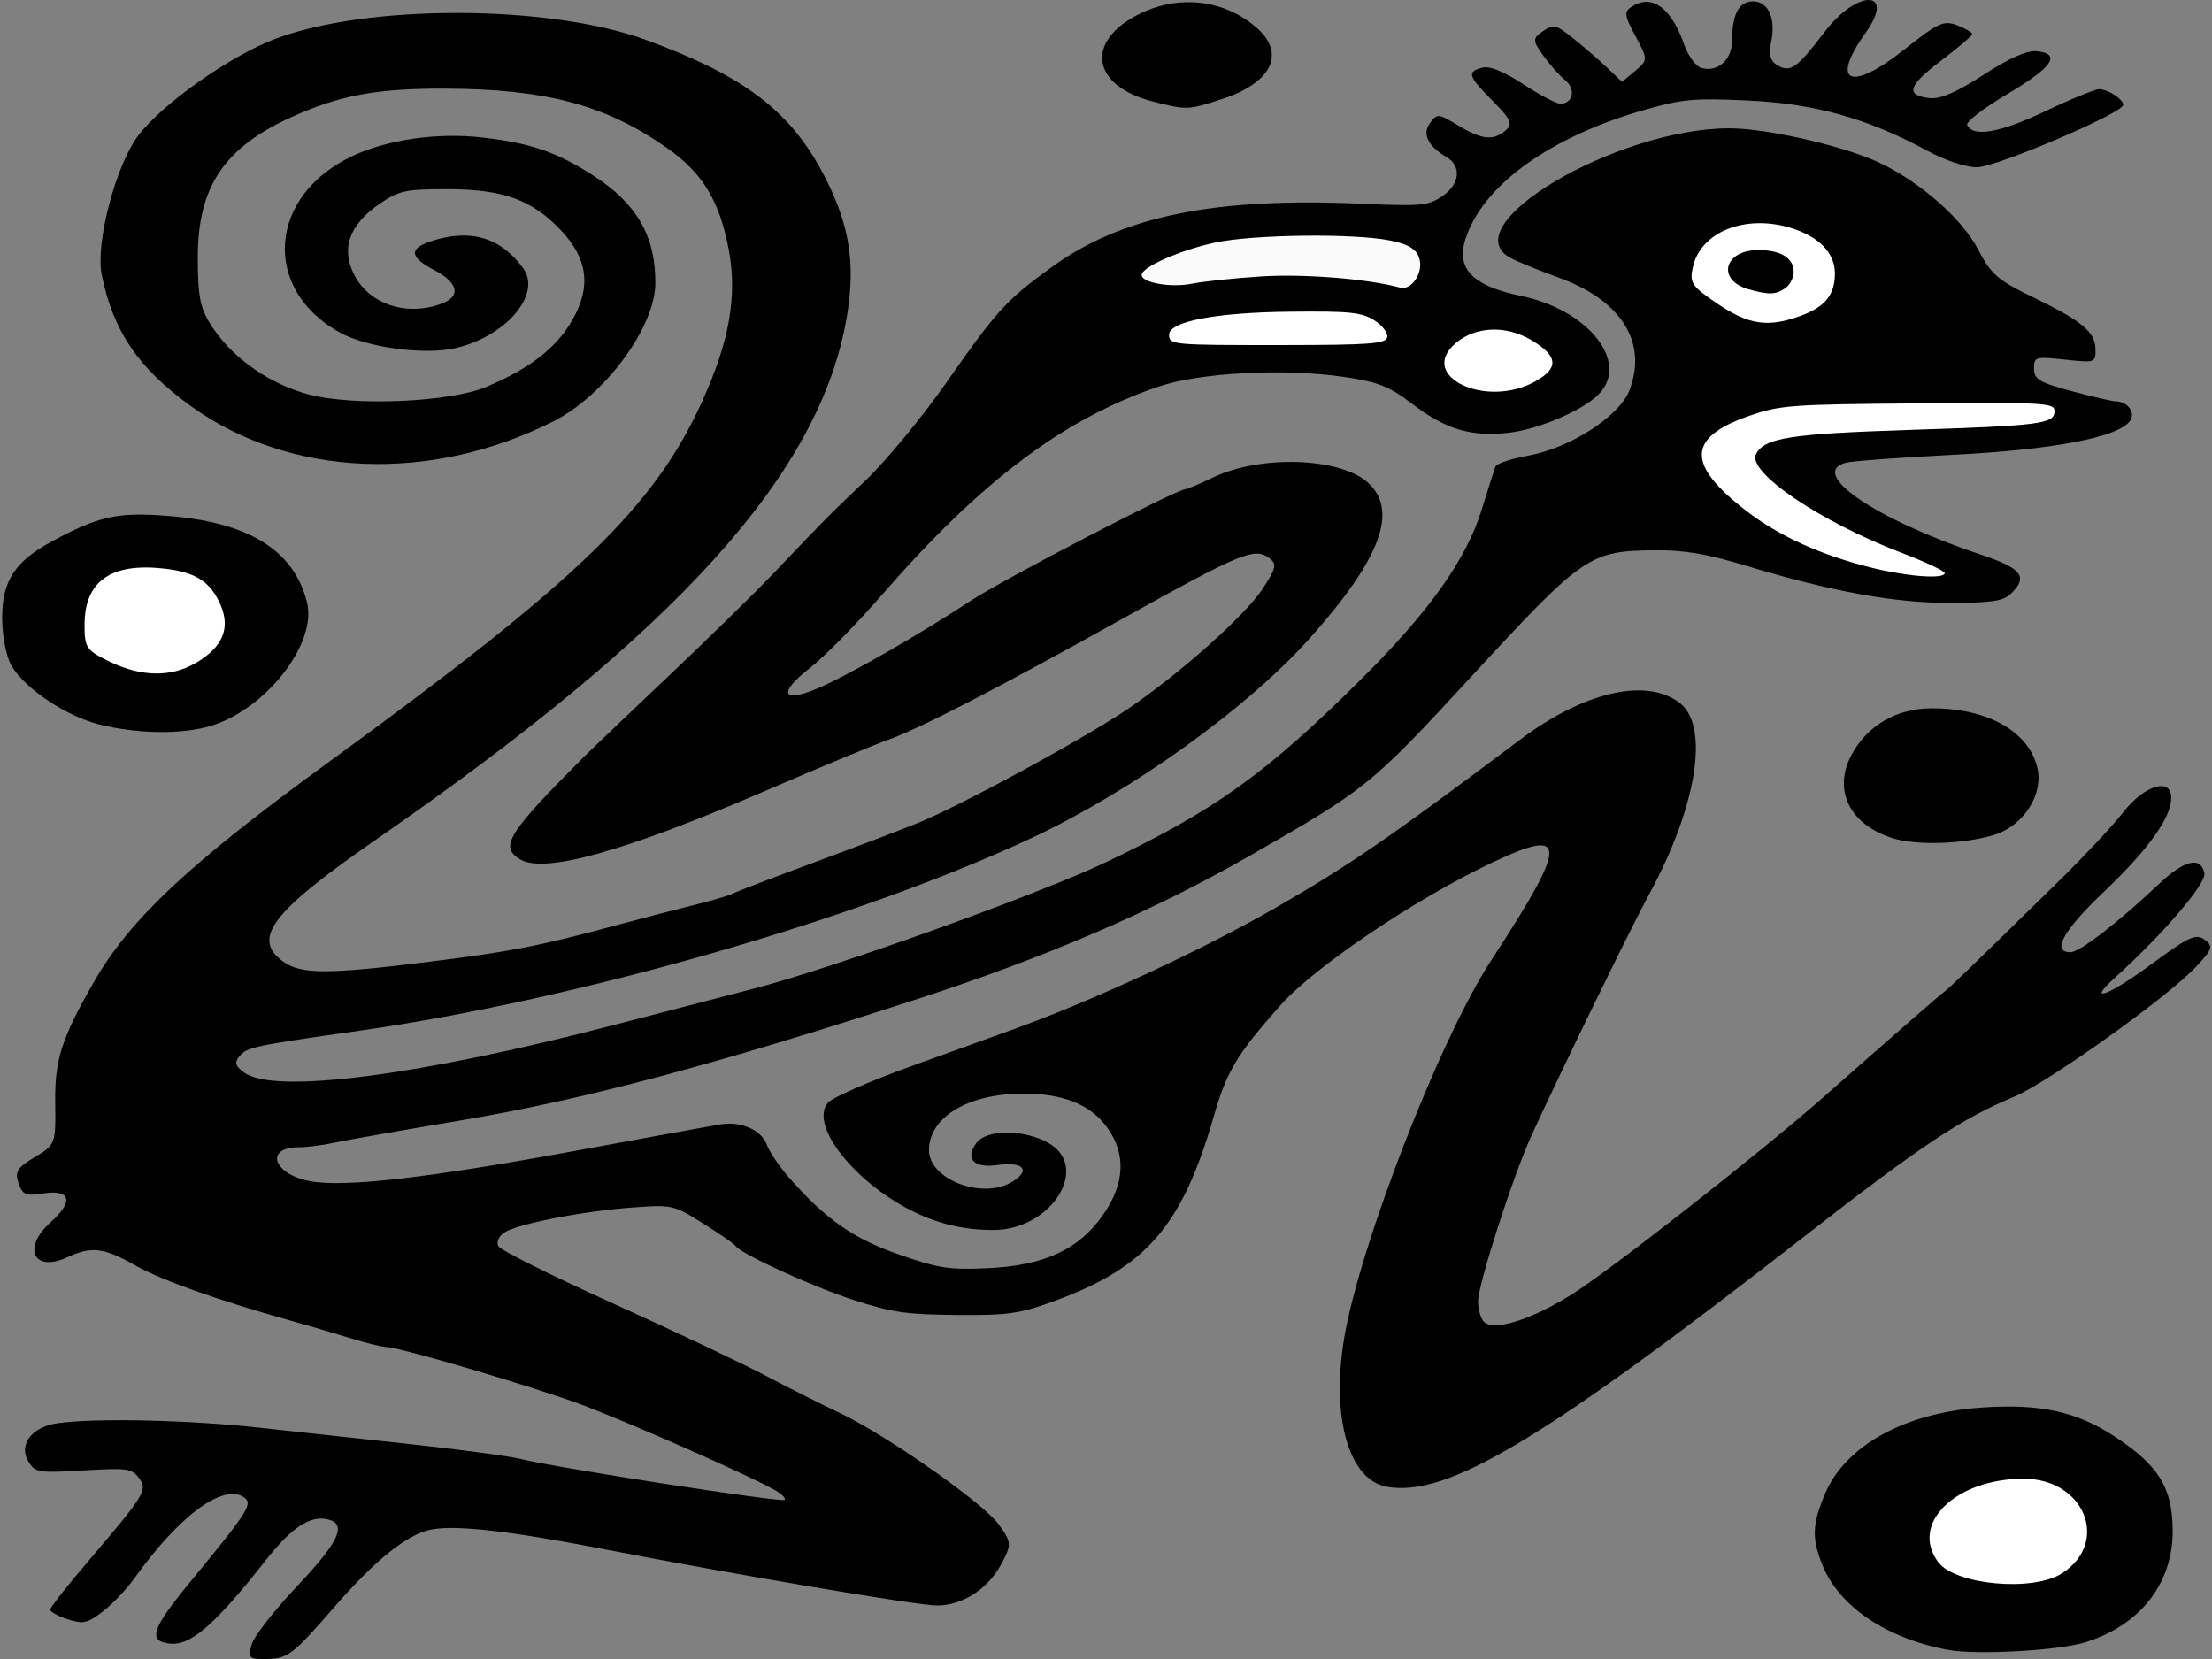 <?xml version="1.0" encoding="UTF-8"?>
<svg xmlns="http://www.w3.org/2000/svg" xmlns:xlink="http://www.w3.org/1999/xlink" width="120pt" height="90pt" viewBox="0 0 120 90" version="1.1">
<rect x="0" y="0" width="120" height="90" fill="#808080" stroke="none"/>
<g id="surface1">
<path style=" stroke:none;fill-rule:nonzero;fill:rgb(0%,0%,0%);fill-opacity:1;" d="M 13.652 89.211 C 13.777 88.773 14.887 87.348 16.121 86.047 C 18.367 83.672 18.824 82.707 17.832 82.438 C 16.871 82.172 15.844 82.832 14.445 84.609 C 11.625 88.191 10.316 89.32 9.168 89.16 C 8.008 89.004 8.238 88.348 10.359 85.77 C 13.465 81.996 13.73 81.582 13.25 81.238 C 12.125 80.441 9.727 82.207 7.277 85.641 C 6.863 86.219 6.098 87.023 5.574 87.426 C 4.73 88.07 4.512 88.117 3.672 87.844 C 3.148 87.676 2.723 87.441 2.723 87.324 C 2.723 87.207 3.637 86.043 4.754 84.734 C 7.875 81.074 8.027 80.828 7.535 80.176 C 7.145 79.66 6.898 79.629 4.527 79.77 C 2.113 79.914 1.918 79.883 1.566 79.332 C 0.969 78.402 1.691 77.414 3.113 77.211 C 5.176 76.918 10.215 77.027 14.082 77.453 C 16.129 77.68 19.898 78.09 22.461 78.367 C 25.02 78.645 27.617 78.996 28.23 79.145 C 30.164 79.625 42.352 81.516 42.559 81.367 C 42.664 81.289 42.395 81.031 41.953 80.789 C 40.41 79.938 34.16 77.184 31.582 76.215 C 28.945 75.227 21.652 73.074 20.941 73.074 C 20.73 73.074 19.855 72.855 18.996 72.594 C 18.137 72.328 16.68 71.898 15.758 71.641 C 11.812 70.535 8.766 69.453 7.34 68.648 C 5.625 67.676 4.961 67.598 3.656 68.203 C 1.832 69.055 1.18 67.711 2.738 66.316 C 4.023 65.168 3.844 64.508 2.316 64.746 C 1.395 64.891 1.23 64.82 1.004 64.184 C 0.789 63.574 0.938 63.34 1.887 62.773 C 3.004 62.113 3.027 62.047 2.996 59.848 C 2.957 57.516 3.336 56.328 5.098 53.266 C 7.047 49.863 10.27 46.848 17.844 41.336 C 31.367 31.488 35.492 27.504 38.098 21.762 C 39.578 18.5 40.008 16.035 39.531 13.523 C 39.027 10.875 38.113 9.375 36.164 8.012 C 32.855 5.691 29.582 4.82 24.117 4.809 C 20.461 4.797 18.48 5.16 15.895 6.316 C 12.176 7.977 10.73 10.117 10.73 13.953 C 10.73 16.211 10.863 16.797 11.613 17.883 C 12.746 19.516 14.664 20.832 16.719 21.391 C 19.141 22.047 24.406 21.828 26.391 20.984 C 28.773 19.973 30.184 18.875 31.051 17.359 C 32.086 15.547 31.891 14.035 30.422 12.484 C 28.859 10.832 27.277 10.262 24.254 10.262 C 22.004 10.262 21.656 10.336 20.613 11.043 C 18.93 12.191 18.469 13.516 19.25 14.973 C 20.09 16.535 22.109 17.176 23.977 16.465 C 25.02 16.07 24.859 15.34 23.578 14.664 C 22.211 13.949 22.16 13.484 23.41 13.078 C 25.531 12.391 27.164 12.879 28.387 14.559 C 29.414 15.977 27.391 18.312 24.625 18.902 C 22.926 19.266 19.887 18.84 18.441 18.043 C 14.168 15.68 14.543 10.598 19.145 8.453 C 21.051 7.566 23.746 7.184 26.141 7.457 C 28.777 7.758 30.184 8.238 32.191 9.527 C 34.555 11.047 35.578 12.832 35.551 15.395 C 35.527 17.777 32.789 21.469 30.004 22.867 C 23.359 26.211 15.746 25.898 10.395 22.059 C 7.508 19.984 6.133 17.969 5.516 14.887 C 5.172 13.184 6.281 8.965 7.5 7.355 C 8.793 5.641 12.457 3.051 14.91 2.117 C 19.883 0.219 29.73 0.234 34.996 2.148 C 40.172 4.027 42.707 5.891 44.496 9.129 C 46.066 11.98 46.457 14.195 45.93 17.246 C 44.465 25.699 36.824 34.172 20.406 45.543 C 14.711 49.488 13.621 50.93 15.383 52.18 C 16.336 52.859 17.824 52.859 23.25 52.18 C 27.707 51.625 29.199 51.336 33.445 50.191 C 34.879 49.805 36.805 49.305 37.727 49.078 C 38.648 48.852 39.57 48.578 39.773 48.469 C 39.98 48.359 41.906 47.621 44.055 46.828 C 46.207 46.035 48.805 45.047 49.828 44.633 C 52.148 43.691 58.852 40.047 61.215 38.441 C 64.023 36.531 67.551 33.387 68.492 31.949 C 69.246 30.801 69.289 30.582 68.824 30.25 C 68.039 29.691 67.25 30.023 60.859 33.586 C 54.031 37.391 49.883 39.531 48.152 40.145 C 47.434 40.398 44.375 41.672 41.355 42.973 C 33.887 46.191 29.543 47.402 28.227 46.625 C 27.07 45.941 27.523 45.219 31.766 40.969 C 32.074 40.664 34.086 38.746 36.238 36.707 C 38.387 34.672 40.988 32.129 42.008 31.055 C 44.867 28.059 44.859 28.062 46.973 26.047 C 48.066 25.004 50.023 22.633 51.324 20.777 C 54.105 16.805 54.582 16.281 57.074 14.477 C 60.879 11.723 65.879 10.699 73.852 11.051 C 77.094 11.195 77.461 11.164 78.227 10.656 C 79.195 10.016 79.312 9.02 78.48 8.527 C 77.461 7.926 77.137 7.262 77.578 6.676 C 77.98 6.145 77.996 6.145 79.109 6.809 C 80.406 7.586 81.012 7.645 81.68 7.074 C 82.082 6.73 81.969 6.473 80.98 5.477 C 79.637 4.125 79.566 3.898 80.41 3.672 C 80.805 3.562 81.57 3.871 82.633 4.566 C 83.527 5.152 84.434 5.629 84.648 5.629 C 85.332 5.629 85.504 4.836 84.922 4.363 C 84.613 4.113 84.074 3.508 83.727 3.02 C 83.133 2.188 83.133 2.094 83.703 1.695 C 84.27 1.297 84.395 1.324 85.32 2.059 C 85.871 2.496 86.699 3.211 87.16 3.648 L 87.996 4.441 L 88.707 3.848 C 89.402 3.266 89.402 3.227 88.719 1.953 C 88.094 0.785 88.082 0.617 88.602 0.312 C 89.664 -0.312 90.672 0.453 91.359 2.402 C 91.578 3.027 92.004 3.609 92.301 3.688 C 93.188 3.93 93.953 3.254 93.961 2.227 C 93.969 0.758 94.332 0.074 95.109 0.074 C 95.945 0.074 96.363 1.051 96.074 2.32 C 95.934 2.93 96.047 3.32 96.418 3.539 C 97.125 3.957 97.484 3.703 98.988 1.727 C 100.766 -0.609 102.875 -0.559 101.207 1.781 C 99.273 4.492 100.371 5.004 103.254 2.727 C 105.168 1.215 105.438 1.094 106.176 1.371 C 106.625 1.547 106.992 1.758 106.992 1.848 C 106.992 1.938 106.223 2.59 105.289 3.301 C 103.496 4.66 103.348 5.184 104.703 5.324 C 105.27 5.383 106.168 4.992 107.609 4.055 C 109 3.152 109.961 2.727 110.488 2.777 C 111.848 2.914 111.352 3.648 108.926 5.086 C 107.633 5.848 106.641 6.609 106.719 6.781 C 107.035 7.461 108.5 7.203 110.93 6.047 C 112.32 5.383 113.648 4.84 113.875 4.84 C 114.355 4.84 115.184 5.379 115.184 5.688 C 115.184 6.133 108.285 9.074 107.246 9.074 C 106.625 9.074 105.516 8.699 104.512 8.156 C 101.305 6.418 98.434 5.617 94.805 5.453 C 91.855 5.316 91.281 5.371 89.148 5.98 C 84.039 7.449 80.414 10.078 79.492 12.992 C 78.988 14.582 79.906 15.516 82.492 16.047 C 86.18 16.809 88.434 19.66 86.723 21.395 C 85.863 22.27 83.457 23.297 81.84 23.477 C 79.812 23.707 78.426 23.293 76.629 21.922 C 75.375 20.961 74.762 20.719 72.922 20.449 C 69.672 19.969 65.109 20.207 62.848 20.973 C 57.711 22.719 53.223 26.094 47.898 32.211 C 46.508 33.816 44.723 35.629 43.938 36.238 C 42.191 37.594 42.418 38.172 44.367 37.34 C 46.023 36.633 49.836 34.449 52.625 32.613 C 54.41 31.434 63.848 26.531 64.328 26.531 C 64.426 26.531 65.09 26.25 65.797 25.906 C 68.359 24.672 72.691 24.812 74.203 26.176 C 75.883 27.695 74.91 30.305 71.055 34.625 C 67.688 38.398 61.453 42.883 56.031 45.43 C 46.641 49.84 31.379 54.223 19.539 55.91 C 13.758 56.734 13.43 56.805 13.008 57.277 C 12.699 57.629 12.758 57.84 13.266 58.199 C 14.918 59.367 22.707 58.363 33.262 55.617 C 35.41 55.059 38.844 54.164 40.895 53.633 C 45.191 52.52 56.312 48.531 59.984 46.781 C 65.898 43.969 68.672 41.98 73.82 36.871 C 77.508 33.215 79.535 30.367 80.371 27.684 C 80.723 26.539 81.062 25.473 81.125 25.312 C 81.184 25.148 81.973 24.887 82.875 24.723 C 85.18 24.312 87.863 22.582 88.402 21.16 C 89.383 18.574 87.961 16.301 84.605 15.078 C 83.504 14.676 82.305 14.188 81.949 13.996 C 78.734 12.262 87.703 6.953 93.828 6.961 C 95.703 6.961 99.5 7.793 101.562 8.652 C 103.863 9.609 106.414 11.781 107.328 13.562 C 107.992 14.855 108.398 15.211 110.246 16.102 C 112.941 17.406 113.664 18.004 113.68 18.941 C 113.691 19.676 113.668 19.684 112.02 19.508 C 110.406 19.336 110.344 19.355 110.344 20 C 110.344 20.574 110.645 20.754 112.402 21.223 C 113.539 21.523 114.594 21.77 114.75 21.77 C 115.426 21.77 115.883 22.391 115.539 22.848 C 114.871 23.734 111.375 24.398 105.895 24.676 C 103.055 24.82 100.465 25.012 100.137 25.102 C 98.062 25.668 101.746 28.18 107.457 30.086 C 109.691 30.832 110.043 31.285 109.094 32.207 C 108.684 32.605 108.074 32.699 105.836 32.707 C 102.797 32.719 99.34 32.09 94.703 30.684 C 92.645 30.059 91.371 29.84 89.859 29.852 C 86.219 29.879 85.93 30.078 79.809 36.715 C 74.34 42.641 74.148 42.793 67.703 46.48 C 62.523 49.441 56.766 51.922 49.832 54.176 C 38.777 57.766 31.715 59.648 25.066 60.77 C 21.895 61.301 18.781 61.852 18.152 61.988 C 17.523 62.125 16.652 62.238 16.219 62.238 C 14.34 62.238 14.805 63.691 16.805 64.074 C 18.688 64.434 23.227 63.91 31.586 62.363 C 35.27 61.684 38.645 61.066 39.082 60.996 C 40.203 60.809 41.324 61.309 41.609 62.121 C 41.746 62.5 42.293 63.305 42.828 63.91 C 44.816 66.16 46.285 67.188 48.754 68.051 C 50.906 68.805 51.492 68.895 53.547 68.801 C 56.645 68.66 58.508 67.805 59.84 65.906 C 61.023 64.215 61.102 62.613 60.066 61.172 C 59.172 59.926 57.699 59.328 55.523 59.328 C 52.527 59.328 50.406 60.594 50.395 62.391 C 50.383 63.957 53.227 65.078 54.848 64.148 C 55.957 63.508 55.555 62.996 54.105 63.203 C 52.816 63.387 52.328 62.859 52.98 61.992 C 53.531 61.262 55.547 61.262 56.855 61.992 C 59.18 63.289 57.066 66.703 53.922 66.727 C 52.145 66.738 50.535 66.312 48.957 65.414 C 45.98 63.715 43.961 60.918 44.918 59.82 C 45.16 59.539 47.203 58.645 49.457 57.832 C 51.711 57.02 54.223 56.113 55.043 55.816 C 59.422 54.227 65.23 51.531 69.195 49.25 C 73.207 46.941 75.422 45.418 82.457 40.133 C 85.945 37.512 89.34 36.738 91.145 38.152 C 92.746 39.41 92.043 43.773 89.48 48.484 C 88.477 50.324 84.77 57.926 83.094 61.574 C 82.086 63.773 80.176 69.699 80.184 70.609 C 80.188 71.023 80.32 71.508 80.484 71.688 C 80.98 72.246 82.977 71.641 85.211 70.258 C 87.289 68.973 95.52 62.523 98.984 59.465 C 102.777 56.117 105.316 53.902 105.512 53.773 C 105.711 53.641 106.848 52.539 111.617 47.871 C 113.035 46.484 114.637 44.773 115.18 44.07 C 116.324 42.594 117.789 42.152 117.789 43.285 C 117.789 44.355 116.539 46.094 114.109 48.406 C 111.922 50.488 111.277 51.656 112.32 51.656 C 112.824 51.656 114.883 50.066 117.125 47.953 C 118.512 46.645 119.398 46.438 119.586 47.375 C 119.699 47.934 117.328 50.695 114.73 53.043 C 113.141 54.477 114.391 54.02 116.695 52.32 C 118.766 50.797 119.117 50.637 119.598 50.977 C 120.078 51.32 120.027 51.492 119.156 52.426 C 117.613 54.082 111.082 58.746 109.223 59.516 C 106.41 60.684 104.172 62.176 97.988 66.996 C 83.742 78.109 78.523 81.242 75.234 80.656 C 73.191 80.293 72.215 76.949 72.906 72.684 C 73.715 67.688 78.109 56.359 80.895 52.102 C 85.094 45.668 85.098 44.824 80.918 46.809 C 76.719 48.801 71.297 52.465 69.445 54.555 C 67.086 57.223 66.551 58.113 65.848 60.559 C 64.117 66.547 62.18 68.777 57.09 70.621 C 55.297 71.27 54.648 71.359 51.879 71.336 C 49.18 71.316 48.352 71.195 46.258 70.508 C 43.977 69.758 40.164 68.008 39.895 67.582 C 39.828 67.477 39.039 66.934 38.137 66.367 C 36.531 65.363 36.461 65.348 34.297 65.508 C 31.582 65.707 28.035 66.406 27.344 66.871 C 27.059 67.066 26.918 67.395 27.035 67.605 C 27.148 67.816 29.895 69.191 33.137 70.656 C 36.379 72.121 40.117 73.891 41.449 74.586 C 42.777 75.285 44.621 76.215 45.547 76.648 C 48.078 77.844 53.34 81.531 54.18 82.699 C 54.887 83.684 54.895 83.781 54.301 84.883 C 53.586 86.211 52.195 87.098 50.832 87.098 C 49.77 87.098 39.977 85.441 32.836 84.055 C 27.719 83.062 24.801 82.723 23.434 82.969 C 22.125 83.203 20.406 84.574 18.094 87.23 C 15.824 89.84 15.609 90 14.312 90.004 C 13.527 90.012 13.453 89.926 13.652 89.219 Z M 13.652 89.211 "/>
<path style=" stroke:none;fill-rule:nonzero;fill:rgb(100%,100%,100%);fill-opacity:1;" d="M 105.5 31.086 C 105.5 30.977 104.453 30.484 103.172 29.996 C 98.719 28.293 94.742 25.59 95.266 24.625 C 95.738 23.75 97.125 23.535 103.547 23.324 C 110.707 23.094 111.457 22.996 111.457 22.305 C 111.457 21.855 110.984 21.828 104.055 21.883 C 97.062 21.938 96.555 21.977 94.84 22.578 C 91.516 23.75 91.488 25.211 94.742 27.719 C 96.531 29.094 98.82 30.133 101.582 30.809 C 103.539 31.289 105.5 31.426 105.5 31.086 Z M 105.5 31.086 "/>
<path style=" stroke:none;fill-rule:nonzero;fill:rgb(100%,100%,100%);fill-opacity:1;" d="M 83.289 20.688 C 84.586 19.961 84.527 19.32 83.086 18.457 C 81.703 17.633 80.043 17.695 78.965 18.621 C 76.879 20.406 80.609 22.188 83.293 20.688 Z M 83.289 20.688 "/>
<path style=" stroke:none;fill-rule:nonzero;fill:rgb(0%,0%,0%);fill-opacity:1;" d="M 98.895 18.211 C 100.008 17.562 101.203 16.613 101.551 16.094 C 101.957 15.488 102.441 15.152 102.91 15.152 C 104.375 15.152 103.359 13.676 100.5 11.645 C 98.926 10.527 98.559 10.391 97.086 10.391 C 96.176 10.391 95.117 10.25 94.73 10.078 C 94.145 9.82 93.828 9.891 92.781 10.508 C 90.629 11.781 88.746 13.57 88.746 14.34 C 88.746 15.199 92.242 18.215 94.059 18.922 C 95.852 19.617 96.68 19.496 98.898 18.211 Z M 98.895 18.211 "/>
<path style=" stroke:none;fill-rule:nonzero;fill:rgb(100%,100%,100%);fill-opacity:1;" d="M 93.176 16.48 C 91.762 15.523 91.641 15.344 91.844 14.461 C 92.27 12.586 94.66 11.625 97.098 12.348 C 98.664 12.816 99.543 13.707 99.543 14.832 C 99.543 15.992 99.016 16.645 97.688 17.133 C 95.918 17.781 94.871 17.629 93.176 16.48 Z M 93.176 16.48 "/>
<path style=" stroke:none;fill-rule:nonzero;fill:rgb(0%,0%,0%);fill-opacity:1;" d="M 96.859 15.629 C 97.105 15.453 97.305 15.059 97.305 14.754 C 97.305 13.996 96.613 13.566 95.383 13.566 C 93.527 13.566 93.113 15.188 94.844 15.688 C 95.949 16.004 96.344 15.992 96.859 15.629 Z M 96.859 15.629 "/>
<path style=" stroke:none;fill-rule:nonzero;fill:rgb(100%,100%,100%);fill-opacity:1;" d="M 75.254 18.305 C 75.316 18.078 75.004 17.664 74.566 17.383 C 73.875 16.941 73.25 16.875 69.98 16.91 C 65.984 16.949 63.422 17.438 63.422 18.156 C 63.422 18.711 63.57 18.723 69.652 18.719 C 74.301 18.715 75.156 18.648 75.254 18.305 Z M 75.254 18.305 "/>
<path style=" stroke:none;fill-rule:nonzero;fill:rgb(98.039%,98.039%,98.039%);fill-opacity:1;" d="M 68.418 14.996 C 70.73 14.848 74.211 15.125 75.949 15.602 C 76.598 15.777 77.254 14.742 76.984 13.973 C 76.812 13.492 76.371 13.234 75.391 13.043 C 73.402 12.648 67.977 12.719 65.918 13.16 C 64.02 13.57 61.934 14.488 61.934 14.914 C 61.934 15.344 63.539 15.621 64.68 15.387 C 65.277 15.266 66.961 15.09 68.422 14.996 Z M 68.418 14.996 "/>
<path style=" stroke:none;fill-rule:nonzero;fill:rgb(0%,0%,0%);fill-opacity:1;" d="M 105.684 89.508 C 102.285 88.867 99.734 87.129 98.84 84.844 C 98.285 83.426 98.316 82.684 99 81.055 C 100.086 78.453 103.293 76.664 107.398 76.367 C 110.621 76.133 112.621 76.555 114.688 77.91 C 117.086 79.477 117.836 80.672 117.867 82.961 C 117.91 85.883 116.102 88.199 113.062 89.113 C 111.594 89.551 107.188 89.789 105.688 89.508 Z M 105.684 89.508 "/>
<path style=" stroke:none;fill-rule:nonzero;fill:rgb(100%,100%,100%);fill-opacity:1;" d="M 111.859 85.355 C 114.48 83.672 113.082 80.219 109.781 80.219 C 106.086 80.219 103.582 82.668 105.152 84.75 C 106.082 85.984 110.285 86.367 111.859 85.355 Z M 111.859 85.355 "/>
<path style=" stroke:none;fill-rule:nonzero;fill:rgb(0%,0%,0%);fill-opacity:1;" d="M 102.641 45.461 C 100.328 44.719 99.422 42.848 100.449 40.941 C 101.309 39.344 102.898 38.426 104.816 38.426 C 107.871 38.426 110.117 39.719 110.539 41.715 C 110.84 43.125 109.773 44.773 108.246 45.27 C 106.613 45.797 103.961 45.891 102.637 45.461 Z M 102.641 45.461 "/>
<path style=" stroke:none;fill-rule:nonzero;fill:rgb(0%,0%,0%);fill-opacity:1;" d="M 5.406 39.309 C 3.582 38.848 1.379 37.379 0.625 36.121 C 0.344 35.652 0.117 34.477 0.117 33.508 C 0.117 31.512 0.809 30.457 2.824 29.367 C 5.34 28.008 6.367 27.777 9.016 27.98 C 13.473 28.316 15.93 29.824 16.652 32.664 C 17.223 34.902 14.422 38.492 11.41 39.387 C 9.855 39.852 7.441 39.816 5.406 39.305 Z M 5.406 39.309 "/>
<path style=" stroke:none;fill-rule:nonzero;fill:rgb(100%,100%,100%);fill-opacity:1;" d="M 10.613 35.973 C 12.066 35.121 12.508 34.109 11.98 32.852 C 11.438 31.57 10.637 31.043 8.934 30.848 C 6.027 30.512 4.586 31.523 4.586 33.895 C 4.586 35.145 4.676 35.277 5.973 35.906 C 7.672 36.723 9.285 36.75 10.613 35.969 Z M 10.613 35.973 "/>
<path style=" stroke:none;fill-rule:nonzero;fill:rgb(0%,0%,0%);fill-opacity:1;" d="M 62.555 5.512 C 59.172 4.652 58.828 2.195 61.887 0.719 C 64.043 -0.32 66.508 0.004 68.23 1.559 C 69.762 2.945 68.949 4.52 66.258 5.387 C 64.445 5.973 64.387 5.977 62.555 5.512 Z M 62.555 5.512 "/>
</g>
</svg>
